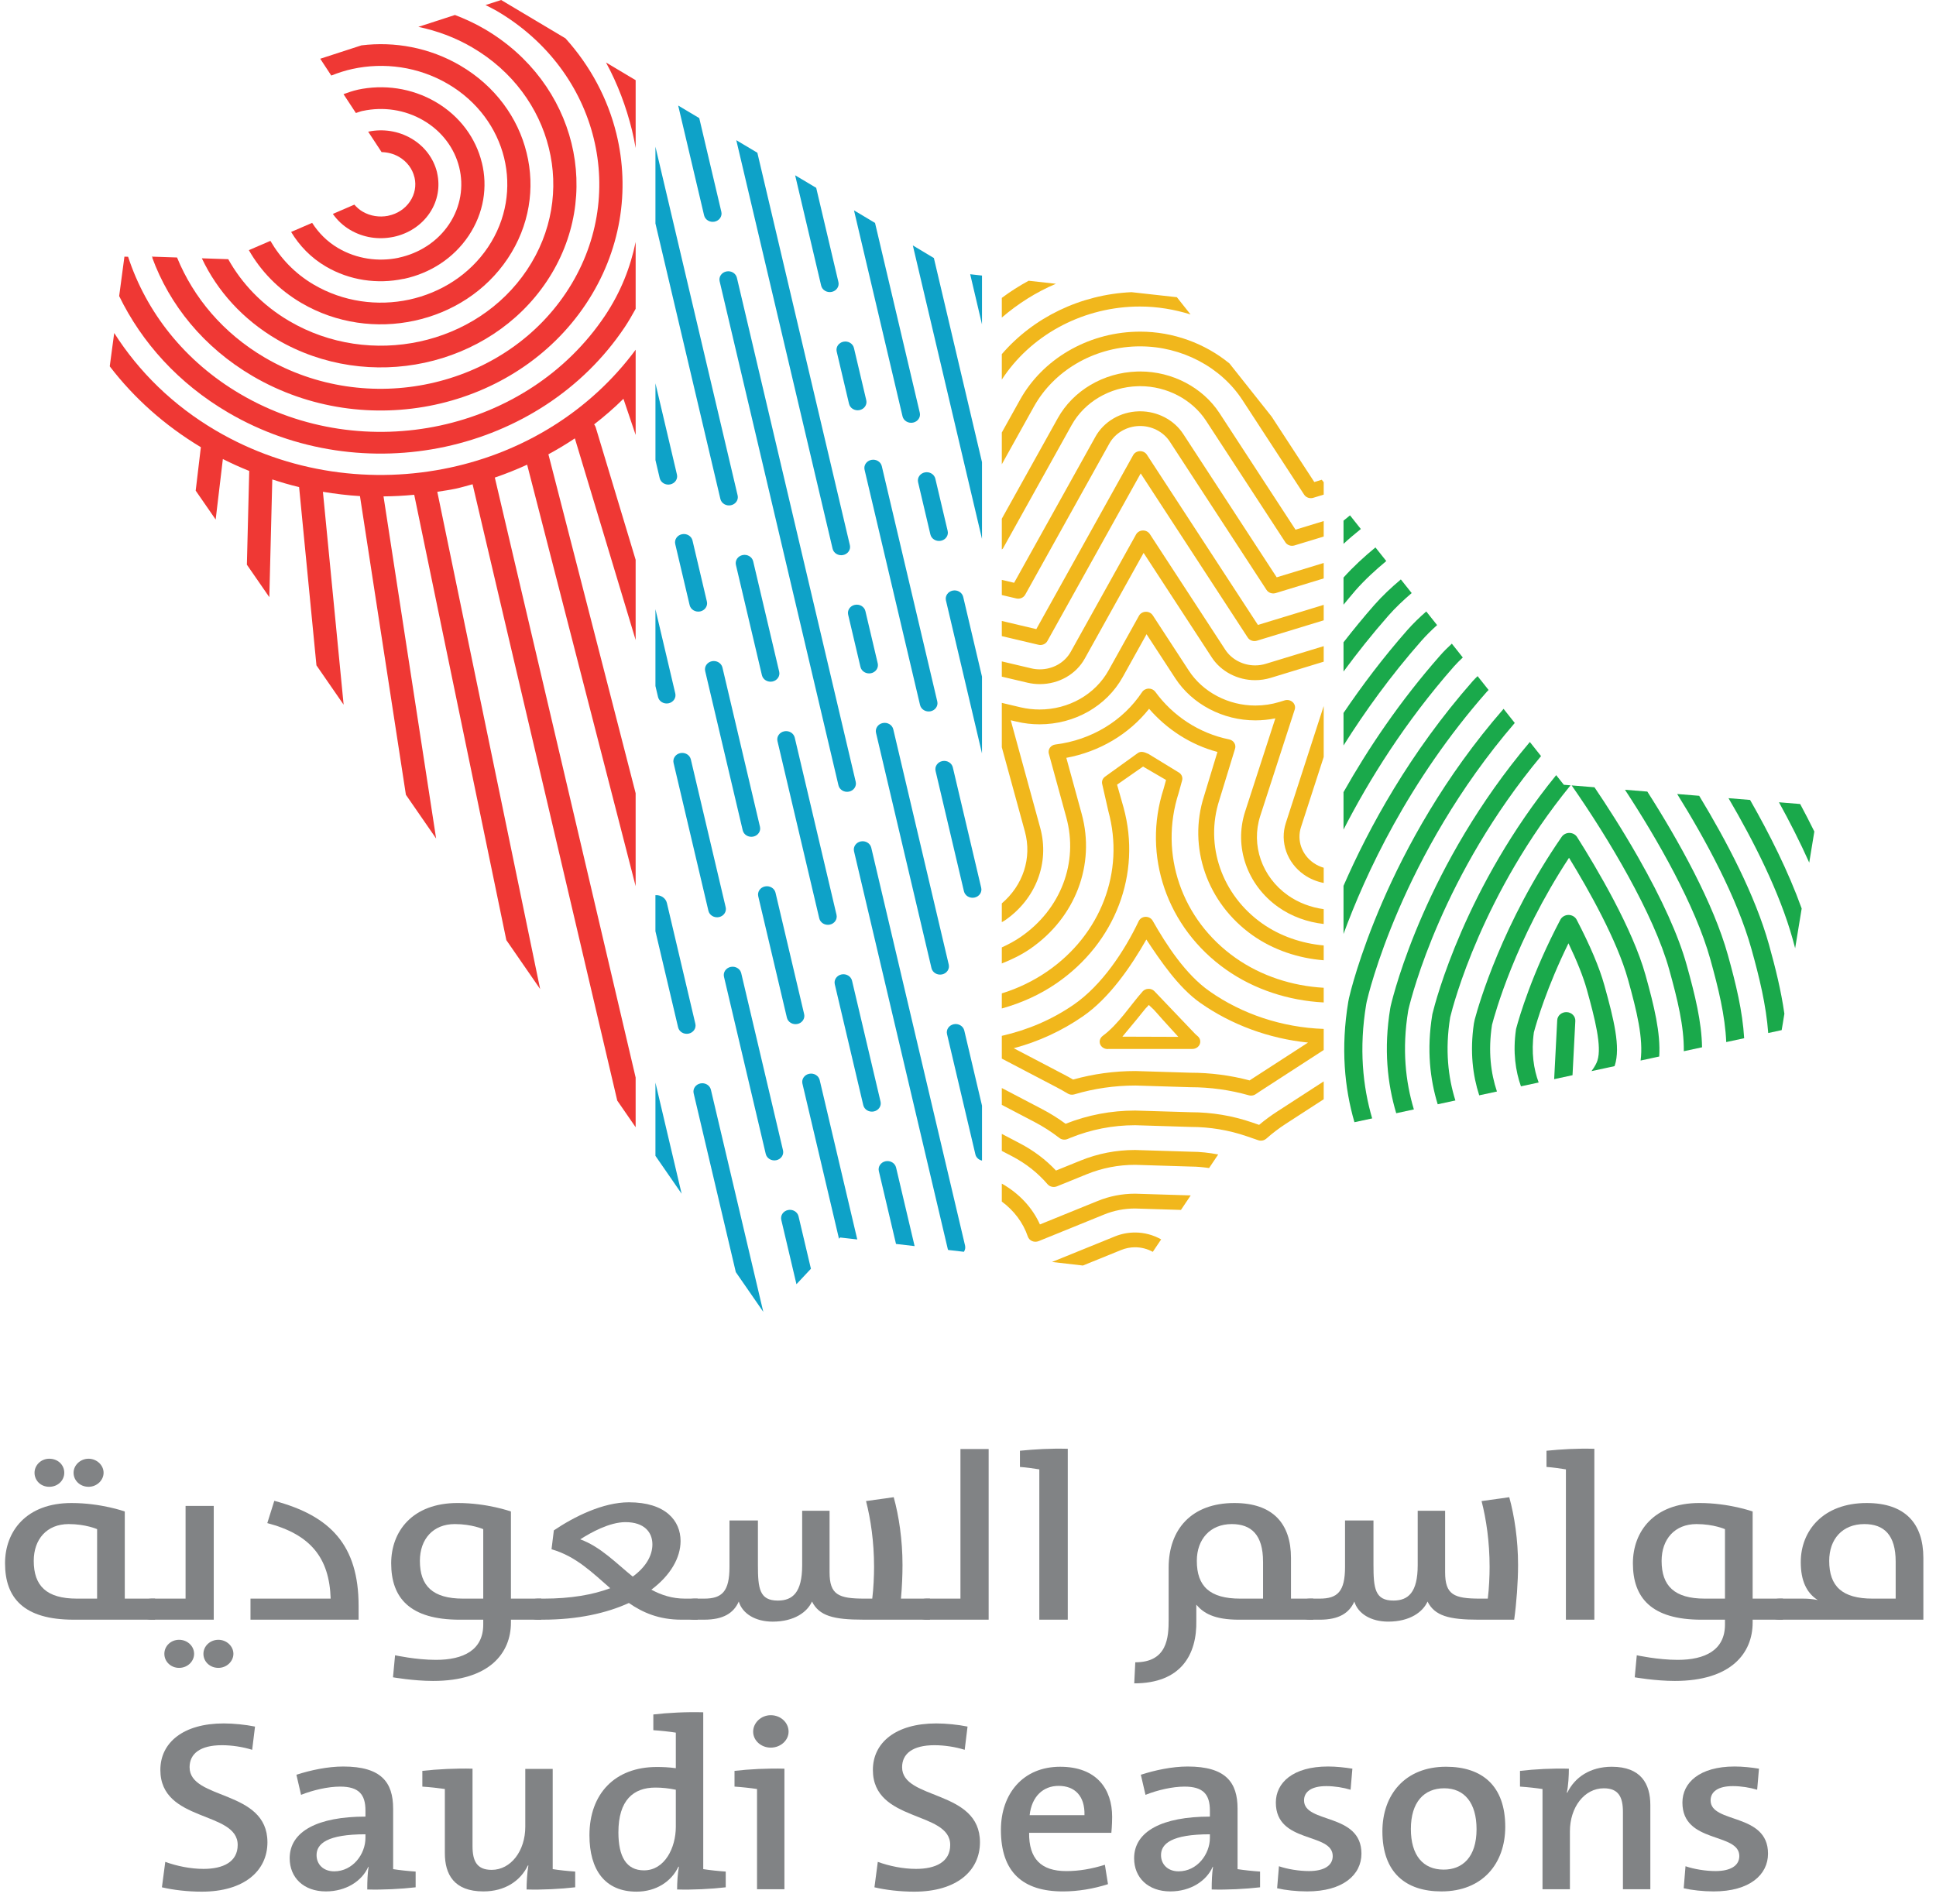 <svg width="123" height="121" viewBox="0 0 123 121" fill="none" xmlns="http://www.w3.org/2000/svg">
<path d="M21.047 4.801C21.485 4.627 21.934 4.48 22.396 4.381C24.396 3.946 26.577 4.231 28.46 5.334C30.339 6.436 31.564 8.146 32.027 10.023C32.483 11.896 32.186 13.94 31.009 15.7C29.831 17.461 27.997 18.605 25.998 19.039C23.992 19.47 21.813 19.186 19.934 18.085C18.723 17.375 17.817 16.399 17.179 15.305L15.811 15.895C16.568 17.224 17.688 18.396 19.152 19.254C21.377 20.557 23.956 20.892 26.323 20.38C28.699 19.872 30.862 18.514 32.255 16.431C33.647 14.348 34.008 11.933 33.457 9.711C32.916 7.493 31.466 5.469 29.242 4.165C27.292 3.023 25.073 2.623 22.961 2.883L20.346 3.733L21.047 4.801Z" fill="#EF3834"/>
<path d="M16.049 23.895C19.641 26 23.808 26.541 27.637 25.717C31.467 24.892 34.962 22.7 37.212 19.336C39.461 15.971 40.041 12.069 39.159 8.487C38.618 6.285 37.52 4.203 35.925 2.436L31.839 0L30.846 0.321C31.085 0.444 31.327 0.558 31.562 0.695C34.809 2.598 36.929 5.556 37.721 8.793C38.516 12.032 37.995 15.56 35.96 18.602C33.926 21.643 30.765 23.625 27.303 24.371C23.848 25.12 20.079 24.629 16.831 22.726C14.171 21.167 12.288 18.904 11.248 16.361L9.646 16.307C9.648 16.312 9.651 16.317 9.652 16.323L9.716 16.354L9.665 16.353C10.764 19.371 12.934 22.069 16.049 23.895Z" fill="#EF3834"/>
<path d="M39.609 25.339L40.385 27.637V22.223C37.491 26.132 33.257 28.71 28.616 29.707C23.698 30.767 18.349 30.072 13.729 27.366C10.977 25.754 8.81 23.603 7.256 21.16L7.008 23.011L6.973 23.275L7.002 23.316C8.519 25.287 10.448 27.027 12.761 28.415L12.433 31.176L13.702 33.012L14.159 29.168C14.71 29.446 15.269 29.698 15.835 29.925L15.685 35.881L17.111 37.945L17.299 30.464C17.864 30.647 18.431 30.816 19.003 30.95L20.105 42.278L21.832 44.778L20.516 31.25C21.298 31.378 22.083 31.477 22.87 31.523L25.788 50.501L27.708 53.28L24.366 31.541C25.019 31.536 25.67 31.501 26.317 31.439L32.169 59.736L34.317 62.845L27.783 31.249C28.172 31.186 28.565 31.135 28.95 31.052C29.313 30.974 29.667 30.865 30.025 30.77L39.216 69.933L40.384 71.625V68.466L31.438 30.345C32.137 30.107 32.82 29.833 33.491 29.527L40.384 56.308V50.402L34.842 28.867C35.417 28.555 35.978 28.219 36.523 27.855L40.384 40.665V35.57L37.844 27.142C37.824 27.076 37.785 27.02 37.747 26.965C38.397 26.46 39.021 25.923 39.609 25.339Z" fill="#EF3834"/>
<path d="M30.009 3.017C32.572 4.518 34.243 6.85 34.872 9.41C35.502 11.967 35.088 14.748 33.482 17.15C31.877 19.551 29.385 21.116 26.652 21.704C23.918 22.292 20.947 21.905 18.384 20.404C16.67 19.399 15.367 18.023 14.496 16.462L14.48 16.469L12.824 16.413C13.794 18.471 15.409 20.288 17.602 21.573C20.509 23.276 23.88 23.715 26.982 23.048C30.081 22.38 32.912 20.605 34.733 17.883C36.555 15.159 37.022 12 36.309 9.1C35.594 6.197 33.698 3.55 30.792 1.847C30.182 1.489 29.548 1.2 28.904 0.952L26.58 1.707C27.762 1.955 28.922 2.379 30.009 3.017Z" fill="#EF3834"/>
<path d="M22.255 14.614C23.093 15.105 24.058 15.238 24.956 15.059C24.974 15.056 24.996 15.053 25.016 15.048C25.93 14.853 26.765 14.331 27.302 13.529C27.825 12.746 27.965 11.837 27.773 10.995C27.77 10.977 27.767 10.958 27.763 10.94C27.552 10.085 26.994 9.306 26.139 8.804C25.302 8.313 24.33 8.178 23.435 8.359C23.42 8.36 23.405 8.363 23.39 8.365L24.244 9.665C24.624 9.673 25.007 9.768 25.358 9.972C25.869 10.273 26.204 10.741 26.326 11.248L26.339 11.291C26.452 11.791 26.363 12.329 26.051 12.796C25.731 13.275 25.234 13.588 24.685 13.704L24.642 13.715C24.107 13.816 23.533 13.736 23.037 13.446C22.829 13.325 22.661 13.171 22.513 13.003L21.147 13.593C21.427 13.991 21.794 14.344 22.255 14.614Z" fill="#EF3834"/>
<path d="M14.498 26.215C18.774 28.72 23.736 29.368 28.294 28.385C32.85 27.4 37.012 24.793 39.691 20.788C39.946 20.407 40.166 20.015 40.385 19.623V15.375C40.055 16.981 39.441 18.558 38.441 20.055C35.978 23.737 32.154 26.137 27.962 27.04C23.766 27.941 19.21 27.349 15.28 25.045C11.707 22.953 9.283 19.81 8.138 16.314L7.905 16.308L7.571 18.812C9.004 21.761 11.341 24.366 14.498 26.215Z" fill="#EF3834"/>
<path d="M40.385 9.404V5.094L39.991 4.86L38.501 3.971C39.244 5.333 39.786 6.79 40.155 8.285C40.247 8.656 40.316 9.03 40.385 9.404Z" fill="#EF3834"/>
<path d="M27.691 6.485C26.147 5.581 24.361 5.349 22.719 5.702L22.718 5.704L22.717 5.705C22.411 5.771 22.117 5.878 21.824 5.983L22.611 7.181C22.757 7.136 22.898 7.076 23.049 7.045L23.051 7.047C24.327 6.774 25.709 6.954 26.908 7.656C28.102 8.355 28.884 9.443 29.177 10.635L29.177 10.637C29.469 11.829 29.279 13.129 28.531 14.249C27.782 15.369 26.616 16.097 25.342 16.372L25.297 16.385C24.032 16.641 22.669 16.458 21.486 15.766C20.776 15.349 20.233 14.789 19.832 14.161L18.496 14.738C19.017 15.601 19.742 16.371 20.704 16.935C22.225 17.826 23.985 18.061 25.608 17.724C25.632 17.724 25.651 17.719 25.673 17.716C27.317 17.364 28.812 16.421 29.776 14.978C30.741 13.535 30.994 11.866 30.613 10.327H30.609L30.61 10.326C30.232 8.788 29.229 7.385 27.691 6.485Z" fill="#EF3834"/>
<path d="M53.158 22.339L53.941 25.658C54.007 25.942 54.307 26.12 54.61 26.058C54.912 25.995 55.103 25.715 55.037 25.431L54.254 22.113C54.187 21.829 53.888 21.65 53.585 21.713C53.282 21.775 53.091 22.056 53.158 22.339Z" fill="#0EA2C8"/>
<path d="M53.886 39.059L54.668 42.378C54.735 42.661 55.035 42.84 55.338 42.778C55.64 42.715 55.831 42.435 55.765 42.151L54.982 38.832C54.916 38.549 54.616 38.37 54.313 38.433C54.01 38.494 53.819 38.775 53.886 39.059Z" fill="#0EA2C8"/>
<path d="M45.721 17.874L53.27 49.901C53.336 50.184 53.636 50.364 53.939 50.301C54.242 50.238 54.434 49.958 54.366 49.675L46.817 17.648C46.75 17.365 46.451 17.186 46.148 17.249C45.846 17.311 45.654 17.591 45.721 17.874Z" fill="#0EA2C8"/>
<path d="M52.898 34.868C52.965 35.151 53.264 35.33 53.567 35.267C53.87 35.205 54.062 34.925 53.995 34.641L48.117 9.705L46.779 8.908L52.898 34.868Z" fill="#0EA2C8"/>
<path d="M44.733 13.684C44.8 13.967 45.099 14.147 45.401 14.084C45.705 14.021 45.896 13.74 45.829 13.458L44.426 7.505L43.087 6.707L44.733 13.684Z" fill="#0EA2C8"/>
<path d="M52.17 18.148C52.237 18.431 52.537 18.611 52.84 18.548C53.143 18.485 53.334 18.205 53.267 17.922L51.856 11.935L50.518 11.138L52.17 18.148Z" fill="#0EA2C8"/>
<path d="M45.229 42.015C44.927 42.078 44.735 42.358 44.802 42.641L47.187 52.759C47.254 53.044 47.554 53.222 47.857 53.159C48.159 53.096 48.35 52.816 48.283 52.533L45.899 42.415C45.831 42.132 45.531 41.953 45.229 42.015Z" fill="#0EA2C8"/>
<path d="M50.663 65.065C50.965 65.002 51.156 64.722 51.09 64.439L49.271 56.724C49.204 56.441 48.905 56.262 48.602 56.325C48.299 56.387 48.108 56.668 48.174 56.951L49.994 64.665C50.06 64.948 50.36 65.127 50.663 65.065Z" fill="#0EA2C8"/>
<path d="M60.208 33.736L59.425 30.417C59.358 30.134 59.059 29.955 58.756 30.017C58.454 30.079 58.262 30.36 58.329 30.643L59.111 33.962C59.178 34.245 59.478 34.424 59.781 34.361C60.084 34.3 60.275 34.019 60.208 33.736Z" fill="#0EA2C8"/>
<path d="M59.548 44.57L56.024 29.623C55.959 29.339 55.658 29.16 55.357 29.223H55.356C55.053 29.285 54.862 29.565 54.929 29.849L58.453 44.796C58.52 45.079 58.818 45.258 59.122 45.196C59.424 45.134 59.616 44.853 59.548 44.57Z" fill="#0EA2C8"/>
<path d="M55.943 69.997L54.133 62.317C54.066 62.033 53.766 61.855 53.463 61.917C53.161 61.98 52.969 62.26 53.037 62.544L54.846 70.223C54.914 70.507 55.213 70.686 55.516 70.623C55.819 70.56 56.011 70.28 55.943 69.997Z" fill="#0EA2C8"/>
<path d="M56.084 45.943C55.781 46.005 55.59 46.285 55.657 46.569L59.18 61.517C59.247 61.8 59.547 61.979 59.85 61.916C60.152 61.854 60.343 61.573 60.276 61.289L56.753 46.342C56.687 46.059 56.387 45.88 56.084 45.943Z" fill="#0EA2C8"/>
<path d="M49.747 73.096L47.093 61.839C47.027 61.555 46.727 61.377 46.424 61.439C46.121 61.502 45.93 61.782 45.997 62.066L48.65 73.322C48.717 73.606 49.017 73.784 49.319 73.722C49.622 73.659 49.814 73.379 49.747 73.096Z" fill="#0EA2C8"/>
<path d="M55.594 14.165L54.257 13.367L57.34 26.453C57.408 26.736 57.707 26.915 58.01 26.853C58.313 26.79 58.504 26.509 58.437 26.226L55.594 14.165Z" fill="#0EA2C8"/>
<path d="M43.997 34.345C43.93 34.061 43.63 33.882 43.327 33.945C43.024 34.008 42.833 34.288 42.9 34.571L43.815 38.451C43.882 38.734 44.181 38.913 44.484 38.851C44.786 38.788 44.978 38.507 44.911 38.224L43.997 34.345Z" fill="#0EA2C8"/>
<path d="M49.077 43.304C49.38 43.241 49.571 42.961 49.504 42.678L47.852 35.668C47.786 35.385 47.485 35.206 47.183 35.269C46.88 35.331 46.689 35.611 46.755 35.895L48.407 42.904C48.474 43.187 48.774 43.366 49.077 43.304Z" fill="#0EA2C8"/>
<path d="M42.794 48.48L45.008 57.875C45.076 58.158 45.376 58.336 45.678 58.274C45.981 58.212 46.172 57.931 46.105 57.648L43.891 48.253C43.824 47.969 43.524 47.791 43.222 47.853C42.919 47.916 42.727 48.196 42.794 48.48Z" fill="#0EA2C8"/>
<path d="M52.719 58.752C53.021 58.69 53.213 58.41 53.146 58.126L50.492 46.868C50.425 46.585 50.126 46.406 49.823 46.469C49.52 46.531 49.329 46.812 49.396 47.095L52.05 58.352C52.116 58.636 52.416 58.815 52.719 58.752Z" fill="#0EA2C8"/>
<path d="M50.734 77.287C50.667 77.003 50.368 76.824 50.065 76.887C49.762 76.95 49.571 77.23 49.638 77.514L50.601 81.6L51.52 80.618L50.734 77.287Z" fill="#0EA2C8"/>
<path d="M59.332 16.395L57.995 15.596L62.389 34.243V29.365L59.332 16.395Z" fill="#0EA2C8"/>
<path d="M60.536 48.761C60.469 48.478 60.17 48.298 59.867 48.361C59.564 48.424 59.373 48.704 59.44 48.987L61.242 56.633C61.309 56.916 61.608 57.096 61.911 57.033C62.214 56.971 62.407 56.69 62.338 56.407L60.536 48.761Z" fill="#0EA2C8"/>
<path d="M61.195 37.927C61.128 37.644 60.829 37.465 60.526 37.527C60.223 37.59 60.032 37.871 60.099 38.154L62.389 47.874V42.995L61.195 37.927Z" fill="#0EA2C8"/>
<path d="M61.314 79.148L55.354 53.866C55.288 53.583 54.989 53.404 54.686 53.466C54.383 53.529 54.192 53.809 54.259 54.092L60.218 79.375C60.223 79.393 60.236 79.407 60.242 79.425L61.24 79.54C61.315 79.427 61.346 79.289 61.314 79.148Z" fill="#0EA2C8"/>
<path d="M60.595 65.081C60.292 65.144 60.1 65.424 60.167 65.707L61.97 73.353C62.017 73.556 62.187 73.701 62.39 73.746V70.257L61.264 65.481C61.197 65.198 60.897 65.018 60.595 65.081Z" fill="#0EA2C8"/>
<path d="M62.389 20.612V17.509L61.639 17.425L62.389 20.612Z" fill="#0EA2C8"/>
<path d="M41.912 30.38C41.979 30.663 42.278 30.843 42.581 30.78C42.884 30.717 43.076 30.437 43.008 30.154L41.643 24.358V29.236L41.912 30.38Z" fill="#0EA2C8"/>
<path d="M41.807 44.288C41.874 44.572 42.173 44.751 42.476 44.688C42.779 44.625 42.97 44.344 42.903 44.061L41.642 38.71V43.589L41.807 44.288Z" fill="#0EA2C8"/>
<path d="M56.931 74.188C56.864 73.905 56.565 73.725 56.262 73.788C55.96 73.851 55.768 74.132 55.836 74.414L56.926 79.042L58.108 79.179L56.931 74.188Z" fill="#0EA2C8"/>
<path d="M43.751 65.678C44.053 65.615 44.245 65.335 44.178 65.052L42.369 57.376C42.293 57.058 41.979 56.858 41.641 56.88V59.17L43.082 65.278C43.148 65.561 43.448 65.741 43.751 65.678Z" fill="#0EA2C8"/>
<path d="M45.768 31.704C45.835 31.988 46.134 32.167 46.437 32.104C46.74 32.041 46.931 31.761 46.864 31.478L41.642 9.322V14.2L45.768 31.704Z" fill="#0EA2C8"/>
<path d="M52.078 68.63C52.011 68.347 51.711 68.168 51.409 68.23C51.105 68.293 50.914 68.574 50.981 68.856L53.303 78.711L53.377 78.632L54.465 78.757L52.078 68.63Z" fill="#0EA2C8"/>
<path d="M45.166 69.243C45.099 68.96 44.8 68.78 44.498 68.843C44.194 68.906 44.003 69.186 44.07 69.469L46.748 80.832L48.494 83.357L45.166 69.243Z" fill="#0EA2C8"/>
<path d="M41.642 68.792V73.444L43.306 75.852L41.642 68.792Z" fill="#0EA2C8"/>
<path d="M86.458 33.614L85.77 32.747C85.632 32.859 85.493 32.969 85.358 33.083V34.557C85.711 34.225 86.084 33.919 86.458 33.614Z" fill="#1AA94B"/>
<path d="M85.358 38.423C85.613 38.121 85.853 37.816 86.117 37.515C86.717 36.834 87.382 36.225 88.074 35.65L87.386 34.784C86.669 35.374 85.983 36.003 85.358 36.698V38.423Z" fill="#1AA94B"/>
<path d="M85.358 40.812V42.671C86.231 41.486 87.172 40.299 88.205 39.124C88.662 38.604 89.165 38.132 89.689 37.684L89 36.818C88.405 37.32 87.834 37.851 87.316 38.439C86.624 39.225 85.979 40.018 85.358 40.812Z" fill="#1AA94B"/>
<path d="M85.358 45.302V47.368C86.73 45.191 88.35 42.942 90.293 40.733C90.609 40.373 90.949 40.038 91.303 39.72L90.615 38.853C90.189 39.226 89.78 39.619 89.403 40.047C87.871 41.79 86.537 43.56 85.358 45.302Z" fill="#1AA94B"/>
<path d="M114.946 54.812L115.27 52.836C114.978 52.244 114.678 51.66 114.37 51.088L113.023 50.978C113.7 52.206 114.36 53.502 114.946 54.812Z" fill="#1AA94B"/>
<path d="M85.358 52.713C87.003 49.507 89.28 45.865 92.38 42.341C92.555 42.142 92.746 41.96 92.936 41.777L92.239 40.899C91.98 41.14 91.726 41.388 91.492 41.656C88.93 44.568 86.924 47.559 85.358 50.333V52.713Z" fill="#1AA94B"/>
<path d="M109.817 50.717C111.427 53.464 113.069 56.708 113.896 59.678C113.949 59.868 113.999 60.063 114.051 60.254L114.466 57.729C113.627 55.389 112.418 52.982 111.188 50.829L109.817 50.717Z" fill="#1AA94B"/>
<path d="M85.358 59.344C86.728 55.606 89.471 49.631 94.468 43.95C94.501 43.912 94.54 43.88 94.574 43.842L93.876 42.963C93.777 43.064 93.673 43.158 93.579 43.265C89.562 47.832 86.967 52.596 85.358 56.286L85.358 59.344Z" fill="#1AA94B"/>
<path d="M86.798 63.822C86.803 63.792 86.828 63.66 86.834 63.637C86.919 63.257 89.015 54.343 96.237 45.938L95.526 45.041C87.978 53.709 85.796 63.019 85.707 63.412C85.702 63.431 85.663 63.638 85.663 63.638C85.661 63.642 85.66 63.646 85.66 63.65C85.172 66.593 85.423 69.143 86.052 71.307L87.178 71.065C86.579 69.023 86.335 66.611 86.798 63.822Z" fill="#1AA94B"/>
<path d="M107.955 50.566L106.556 50.452C108.332 53.308 110.361 57.017 111.279 60.316C111.776 62.097 112.207 63.862 112.341 65.64L113.195 65.455L113.256 65.092L113.174 65.073L113.257 65.092L113.367 64.413C113.16 62.951 112.8 61.501 112.394 60.043C111.517 56.891 109.665 53.387 107.955 50.566Z" fill="#1AA94B"/>
<path d="M89.464 64.24L89.485 64.132C89.704 63.203 91.667 55.544 97.907 48.043L97.196 47.147C90.621 54.937 88.573 62.994 88.358 63.91C88.356 63.917 88.355 63.923 88.353 63.93L88.329 64.057C88.328 64.06 88.327 64.065 88.326 64.07C87.903 66.65 88.146 68.861 88.706 70.736L89.828 70.494C89.299 68.74 89.067 66.666 89.464 64.24Z" fill="#1AA94B"/>
<path d="M104.66 50.298L103.239 50.182C105.307 53.334 107.716 57.554 108.663 60.954C109.175 62.794 109.6 64.525 109.673 66.215L110.812 65.97C110.711 64.254 110.289 62.518 109.777 60.682C108.868 57.413 106.665 53.433 104.66 50.298Z" fill="#1AA94B"/>
<path d="M106.978 66.796L108.136 66.546C108.11 64.93 107.692 63.231 107.161 61.321C106.643 59.462 105.605 57.155 104.073 54.467C103.061 52.691 102.053 51.135 101.301 50.024L99.851 49.906C102.206 53.277 105.077 58.108 106.046 61.592C106.583 63.523 106.996 65.219 106.978 66.796Z" fill="#1AA94B"/>
<path d="M92.132 64.657L92.135 64.636C92.342 63.787 94.18 56.778 99.781 49.9L99.355 49.866L98.869 49.254C93.103 56.341 91.211 63.582 91.011 64.407C91.008 64.413 91.007 64.421 91.006 64.428L90.997 64.468C90.997 64.474 90.995 64.48 90.995 64.486C90.636 66.698 90.854 68.583 91.342 70.167L92.465 69.925C92.006 68.464 91.8 66.715 92.132 64.657Z" fill="#1AA94B"/>
<path d="M94.792 65.12C94.96 64.466 96.261 59.718 99.685 54.505C100.949 56.568 102.739 59.75 103.43 62.231C103.997 64.269 104.415 65.984 104.233 67.388L105.415 67.133C105.511 65.636 105.094 63.935 104.545 61.959C103.725 59.019 101.472 55.204 100.2 53.192C100.099 53.03 99.915 52.928 99.715 52.926C99.711 52.926 99.708 52.925 99.705 52.925C99.51 52.925 99.328 53.019 99.22 53.173C95.451 58.627 93.957 63.797 93.694 64.78C93.677 64.868 93.659 64.954 93.64 65.042C93.378 66.828 93.572 68.341 93.979 69.599L95.105 69.356C94.718 68.201 94.535 66.794 94.792 65.12Z" fill="#1AA94B"/>
<path d="M97.452 65.596C97.638 64.906 98.277 62.737 99.649 59.938C100.193 61.069 100.59 62.07 100.814 62.869C101.335 64.743 101.778 66.497 101.49 67.385C101.441 67.54 101.335 67.763 101.111 68.061L102.569 67.747C102.574 67.731 102.588 67.713 102.594 67.698C102.968 66.538 102.535 64.778 101.928 62.597C101.618 61.48 101.026 60.081 100.17 58.44C100.074 58.255 99.873 58.138 99.653 58.137H99.653C99.434 58.137 99.233 58.254 99.135 58.438C97.33 61.864 96.528 64.606 96.325 65.364C96.32 65.385 96.317 65.404 96.314 65.423C96.108 66.867 96.289 68.059 96.63 69.027L97.756 68.784C97.445 67.942 97.273 66.888 97.452 65.596Z" fill="#1AA94B"/>
<path d="M99.538 64.312C99.221 64.299 98.951 64.528 98.935 64.824L98.741 68.571L99.907 68.32L100.085 64.876C100.101 64.579 99.855 64.326 99.538 64.312Z" fill="#1AA94B"/>
<path d="M71.309 65.871C72.983 63.872 72.529 64.343 72.988 63.858C73.583 64.407 73.047 63.908 74.863 65.883L71.309 65.871ZM76.095 65.841C76.033 65.788 75.97 65.737 75.914 65.677L73.337 62.976C73.239 62.879 73.102 62.825 72.959 62.832C72.817 62.836 72.683 62.897 72.592 63C71.803 63.891 71.068 65.072 70.064 65.818C69.887 65.948 69.817 66.168 69.901 66.364C69.986 66.56 70.2 66.678 70.423 66.654L75.74 66.652C75.968 66.658 76.17 66.522 76.235 66.32C76.292 66.146 76.234 65.96 76.095 65.841Z" fill="#F1B71C"/>
<path d="M67.086 18.031L65.352 17.839C64.757 18.165 64.186 18.524 63.648 18.929V20.178C64.671 19.299 65.823 18.566 67.086 18.031Z" fill="#F1B71C"/>
<path d="M63.648 22.503V24.119C65.447 21.359 68.61 19.591 72.093 19.481C72.174 19.479 72.3 19.477 72.438 19.477C73.539 19.477 74.614 19.663 75.638 19.979L74.771 18.886L74.772 18.884L74.707 18.878L71.886 18.565C68.636 18.714 65.653 20.176 63.648 22.503Z" fill="#F1B71C"/>
<path d="M72.147 21.078C69.049 21.176 66.234 22.835 64.802 25.409L63.648 27.481V29.502L65.686 25.84C66.952 23.565 69.442 22.098 72.184 22.011C72.249 22.008 72.335 22.008 72.439 22.008C75.074 22.008 77.563 23.315 78.936 25.42L82.856 31.431C82.977 31.615 83.216 31.698 83.436 31.631L84.099 31.429V30.641L83.975 30.484L83.502 30.629L80.792 26.474L78.113 23.096C76.559 21.824 74.545 21.073 72.439 21.073C72.32 21.073 72.222 21.075 72.147 21.078Z" fill="#F1B71C"/>
<path d="M77.48 26.253C76.414 24.619 74.483 23.604 72.439 23.604C72.37 23.604 72.3 23.605 72.239 23.608C70.113 23.674 68.181 24.813 67.2 26.579L63.648 32.959V34.912C63.67 34.887 63.706 34.877 63.722 34.847L68.084 27.01C68.901 25.543 70.506 24.596 72.275 24.541C72.326 24.539 72.382 24.538 72.439 24.538C74.138 24.538 75.742 25.382 76.628 26.739L81.662 34.457C81.781 34.642 82.022 34.725 82.242 34.658L84.099 34.092V33.109L82.308 33.656L77.48 26.253Z" fill="#F1B71C"/>
<path d="M75.171 27.571C74.594 26.685 73.546 26.135 72.438 26.135C72.401 26.135 72.365 26.136 72.329 26.137C71.177 26.173 70.13 26.79 69.597 27.748L64.43 37.031L63.648 36.847V37.81L64.568 38.026C64.792 38.079 65.025 37.981 65.133 37.79L70.482 28.18C70.849 27.521 71.57 27.095 72.364 27.07C73.152 27.044 73.909 27.428 74.32 28.059L80.467 37.484C80.588 37.669 80.828 37.752 81.047 37.686L84.099 36.754V35.772L81.113 36.683L75.171 27.571Z" fill="#F1B71C"/>
<path d="M72.863 28.89C72.77 28.746 72.6 28.662 72.421 28.667C72.241 28.673 72.078 28.768 71.995 28.917L65.84 39.975L63.648 39.457V40.42L65.979 40.97C66.202 41.023 66.436 40.924 66.543 40.732L72.472 30.082L79.273 40.511C79.393 40.695 79.633 40.778 79.854 40.712L84.099 39.416V38.433L79.919 39.709L72.863 28.89Z" fill="#F1B71C"/>
<path d="M79.739 42.28C78.971 42.28 78.246 41.899 77.846 41.286L73.051 33.933C72.956 33.788 72.786 33.703 72.606 33.708C72.424 33.714 72.261 33.81 72.177 33.961L68.029 41.414C67.646 42.103 66.891 42.531 66.063 42.531C65.88 42.531 65.697 42.51 65.52 42.468L63.648 42.026V42.995L65.274 43.378C65.532 43.439 65.798 43.47 66.063 43.47C67.267 43.47 68.362 42.849 68.918 41.848L72.656 35.132L76.989 41.775C77.57 42.666 78.624 43.219 79.739 43.219C80.078 43.219 80.414 43.169 80.738 43.07L84.099 42.044V41.057L80.426 42.177C80.204 42.246 79.973 42.28 79.739 42.28Z" fill="#F1B71C"/>
<path d="M72.117 78.315C71.674 78.315 71.242 78.399 70.834 78.564L66.838 80.187L68.799 80.414L71.233 79.426C71.514 79.312 71.811 79.253 72.116 79.253C72.516 79.253 72.902 79.358 73.24 79.544L73.772 78.753C73.275 78.473 72.707 78.315 72.117 78.315Z" fill="#F1B71C"/>
<path d="M82.839 55.573C83.217 55.84 83.647 56.015 84.099 56.105V55.138C83.865 55.068 83.643 54.965 83.442 54.823C82.702 54.301 82.385 53.393 82.654 52.562L84.099 48.1V44.862L81.694 52.289C81.303 53.496 81.764 54.815 82.839 55.573Z" fill="#F1B71C"/>
<path d="M69.743 76.31L66.07 77.802C65.582 76.719 64.734 75.82 63.648 75.209V76.349C64.42 76.92 65.002 77.685 65.302 78.575C65.347 78.701 65.444 78.805 65.573 78.861C65.64 78.889 65.711 78.903 65.782 78.903C65.851 78.903 65.918 78.89 65.983 78.865L70.144 77.174C70.771 76.919 71.433 76.79 72.114 76.79L75.03 76.88L75.649 75.958L72.115 75.849C71.293 75.849 70.496 76.003 69.743 76.31Z" fill="#F1B71C"/>
<path d="M81.62 44.502L81.289 44.603C80.793 44.755 80.277 44.831 79.755 44.831C78.042 44.831 76.423 43.981 75.53 42.613L73.238 39.098C73.143 38.953 72.973 38.867 72.791 38.873C72.61 38.879 72.447 38.975 72.363 39.126L70.434 42.59C69.579 44.128 67.897 45.083 66.045 45.083C65.637 45.083 65.23 45.035 64.836 44.943L63.648 44.662V47.481L65.115 52.837C65.575 54.518 64.996 56.255 63.648 57.403V58.595C63.714 58.554 63.786 58.523 63.85 58.478C65.816 57.122 66.696 54.817 66.089 52.604L64.217 45.767L64.589 45.855C65.064 45.967 65.554 46.024 66.045 46.024C68.273 46.024 70.296 44.875 71.327 43.025L72.844 40.299L74.672 43.103C75.746 44.749 77.694 45.773 79.755 45.773C80.183 45.773 80.609 45.73 81.026 45.645L79.105 51.573C78.383 53.803 79.234 56.242 81.221 57.643C82.059 58.234 83.061 58.593 84.099 58.711V57.769C83.278 57.657 82.49 57.359 81.826 56.891C80.175 55.727 79.468 53.7 80.067 51.847L82.257 45.086C82.312 44.919 82.262 44.736 82.128 44.614C81.993 44.491 81.798 44.447 81.62 44.502Z" fill="#F1B71C"/>
<path d="M64.855 59.529C64.474 59.792 64.067 60.009 63.648 60.2V61.219C64.278 60.972 64.889 60.676 65.453 60.288C68.323 58.31 69.607 54.943 68.722 51.711L67.747 48.154C69.859 47.761 71.724 46.654 73.005 45.038C74.131 46.332 75.624 47.32 77.348 47.78L76.5 50.573C75.447 53.826 76.687 57.387 79.589 59.435C80.894 60.354 82.474 60.888 84.099 61.017V60.075C82.692 59.947 81.327 59.479 80.195 58.681C77.63 56.872 76.534 53.724 77.465 50.846L78.465 47.58C78.506 47.454 78.489 47.317 78.417 47.204C78.346 47.09 78.228 47.01 78.09 46.983C76.168 46.592 74.501 45.474 73.402 43.961C73.308 43.832 73.153 43.754 72.986 43.754C72.982 43.754 72.979 43.755 72.975 43.755C72.805 43.758 72.648 43.842 72.558 43.978C71.343 45.809 69.338 47.022 67.057 47.306C66.914 47.323 66.787 47.397 66.706 47.508C66.626 47.621 66.6 47.759 66.636 47.89L67.747 51.945C68.53 54.803 67.394 57.78 64.855 59.529Z" fill="#F1B71C"/>
<path d="M64.311 73.476C65.18 73.931 65.935 74.526 66.554 75.247C66.697 75.411 66.939 75.467 67.148 75.383L69.051 74.61C70.024 74.215 71.053 74.015 72.111 74.015L75.674 74.125C76.059 74.125 76.439 74.166 76.817 74.219L77.396 73.357C76.83 73.25 76.257 73.182 75.674 73.182L72.111 73.072C70.914 73.072 69.749 73.298 68.65 73.745L67.09 74.378C66.439 73.687 65.671 73.107 64.802 72.654L63.648 72.049V73.13L64.311 73.476Z" fill="#F1B71C"/>
<path d="M67.302 72.305C67.446 72.419 67.646 72.446 67.82 72.376L68.014 72.296C69.319 71.767 70.7 71.498 72.121 71.498L75.648 71.607C76.868 71.607 78.068 71.807 79.214 72.201L79.936 72.45C79.992 72.47 80.051 72.479 80.109 72.479C80.234 72.479 80.359 72.434 80.453 72.351C80.837 72.009 81.255 71.691 81.695 71.406L84.099 69.848V68.713L81.127 70.639C80.731 70.895 80.352 71.176 79.996 71.476L79.559 71.325C78.301 70.892 76.985 70.673 75.649 70.673L72.121 70.566C70.593 70.566 69.106 70.849 67.701 71.407C67.231 71.061 66.728 70.746 66.203 70.472L63.648 69.135V70.205L65.716 71.287C66.278 71.58 66.811 71.924 67.302 72.305Z" fill="#F1B71C"/>
<path d="M66.539 61.723C65.649 62.336 64.675 62.805 63.648 63.121V64.08C64.888 63.735 66.066 63.209 67.131 62.475C70.865 59.9 72.535 55.52 71.384 51.314L70.971 49.859L72.62 48.708L74.082 49.56L73.929 50.117C72.558 54.351 74.123 58.949 77.898 61.612C79.685 62.872 81.868 63.582 84.099 63.697V62.764C82.084 62.65 80.113 62.005 78.498 60.866C75.056 58.439 73.634 54.249 74.884 50.387L75.098 49.608C75.168 49.391 75.061 49.163 74.854 49.062C74.847 49.057 74.841 49.051 74.833 49.048L73.03 47.946C73.016 47.939 73.009 47.929 72.995 47.922C72.987 47.918 72.98 47.915 72.972 47.911L72.957 47.902C72.947 47.896 72.933 47.892 72.919 47.886C72.698 47.784 72.472 47.714 72.279 47.858L70.203 49.353C70.048 49.467 69.98 49.656 70.029 49.835L70.418 51.546C71.468 55.381 69.945 59.376 66.539 61.723Z" fill="#F1B71C"/>
<path d="M79.513 68.57C79.473 68.597 79.432 68.623 79.392 68.651C78.166 68.326 76.9 68.162 75.624 68.162L72.142 68.055C70.792 68.055 69.459 68.237 68.178 68.597C67.989 68.488 67.798 68.381 67.603 68.28L64.406 66.606C65.98 66.186 67.454 65.508 68.799 64.58C70.481 63.422 71.861 61.405 72.831 59.699C73.729 61.054 74.873 62.747 76.24 63.712C78.234 65.118 80.628 65.995 83.103 66.246L79.513 68.57ZM73.231 58.501C73.142 58.345 72.966 58.252 72.779 58.256C72.591 58.262 72.424 58.368 72.346 58.529C71.445 60.42 70.016 62.596 68.215 63.838C66.829 64.793 65.291 65.446 63.648 65.819V67.265L67.122 69.084C67.366 69.211 67.607 69.347 67.838 69.486C67.962 69.561 68.115 69.58 68.254 69.538C69.507 69.165 70.815 68.976 72.142 68.976L75.624 69.083C76.886 69.083 78.137 69.255 79.342 69.596C79.389 69.609 79.436 69.616 79.485 69.616C79.588 69.616 79.69 69.585 79.775 69.527C79.88 69.455 79.977 69.39 80.073 69.328L84.099 66.719V65.379C81.487 65.289 78.922 64.45 76.831 62.975C75.329 61.916 74.117 60.065 73.231 58.501Z" fill="#F1B71C"/>
<path d="M5.627 92.689C6.137 92.689 6.581 93.09 6.581 93.581C6.581 94.058 6.154 94.473 5.627 94.473C5.085 94.473 4.674 94.073 4.674 93.581C4.674 93.103 5.102 92.689 5.627 92.689ZM3.13 92.689C3.673 92.689 4.083 93.074 4.083 93.581C4.083 94.073 3.673 94.473 3.13 94.473C2.588 94.473 2.194 94.073 2.194 93.581C2.194 93.103 2.604 92.689 3.13 92.689ZM6.17 97.164C6.17 97.164 5.447 96.842 4.362 96.842C2.982 96.842 2.144 97.796 2.144 99.179C2.144 100.764 2.949 101.579 4.888 101.579H6.169L6.17 97.164ZM4.674 102.917C1.503 102.917 0.32 101.533 0.32 99.333C0.32 97.319 1.651 95.504 4.543 95.504C6.433 95.504 7.928 96.042 7.928 96.042V101.579H9.851V102.917H4.674Z" fill="#818385"/>
<path d="M13.876 104.194C14.386 104.194 14.829 104.594 14.829 105.087C14.829 105.563 14.402 105.979 13.876 105.979C13.334 105.979 12.924 105.579 12.924 105.087C12.924 104.594 13.35 104.194 13.876 104.194ZM11.379 104.194C11.905 104.194 12.332 104.594 12.332 105.087C12.332 105.563 11.921 105.979 11.379 105.979C10.853 105.979 10.442 105.579 10.442 105.087C10.442 104.594 10.853 104.194 11.379 104.194ZM9.604 102.917C9.276 102.917 8.619 102.671 8.619 102.241C8.619 101.841 9.276 101.58 9.604 101.58H11.79V95.688H13.58V102.917H9.604Z" fill="#818385"/>
<path d="M15.914 101.579H21.008C20.926 98.995 19.743 97.503 16.982 96.78L17.427 95.365C21.008 96.319 22.783 98.195 22.783 102.04V102.917H15.914V101.579Z" fill="#818385"/>
<path d="M30.702 97.165C30.702 97.165 29.979 96.842 28.895 96.842C27.515 96.842 26.677 97.795 26.677 99.18C26.677 100.764 27.481 101.579 29.421 101.579H30.702L30.702 97.165ZM24.968 106.578L25.1 105.178C25.1 105.178 26.43 105.47 27.695 105.47C29.437 105.47 30.702 104.855 30.702 103.225V102.918H29.207C26.035 102.918 24.853 101.533 24.853 99.334C24.853 97.32 26.184 95.503 29.076 95.503C30.965 95.503 32.461 96.042 32.461 96.042V101.579H34.383V102.917H32.461V103.102C32.461 105.039 31.097 106.809 27.515 106.809C26.266 106.809 24.968 106.578 24.968 106.578Z" fill="#818385"/>
<path d="M40.2 100.179C41.022 99.58 41.449 98.857 41.449 98.133C41.449 97.35 40.923 96.719 39.74 96.719C38.721 96.719 37.538 97.38 36.865 97.811C38.163 98.288 39.133 99.318 40.2 100.179ZM34.137 102.917C33.809 102.917 33.151 102.671 33.151 102.24C33.151 101.841 33.809 101.579 34.137 101.579H34.548C36.256 101.579 37.669 101.333 38.77 100.918C37.653 99.949 36.601 98.888 35.04 98.442L35.188 97.242C36.486 96.366 38.311 95.458 39.954 95.458C42.286 95.458 43.239 96.626 43.239 97.919C43.239 98.98 42.599 100.103 41.383 101.01C42.007 101.348 42.698 101.579 43.519 101.579H44.324V102.917H43.289C41.875 102.917 40.84 102.472 39.954 101.856C38.54 102.503 36.7 102.917 34.482 102.917H34.137Z" fill="#818385"/>
<path d="M51.588 101.764C51.292 102.425 50.47 103.041 49.09 103.041C47.989 103.041 47.167 102.533 46.937 101.764C46.609 102.502 45.952 102.917 44.736 102.917H44.078C43.75 102.917 43.093 102.671 43.093 102.241C43.093 101.841 43.75 101.579 44.078 101.579H44.736C45.869 101.579 46.346 101.133 46.346 99.564V96.611H48.153V99.441C48.153 100.934 48.252 101.703 49.418 101.703C50.356 101.703 50.964 101.194 50.964 99.456V95.996H52.705V99.902C52.705 101.332 53.264 101.579 54.923 101.579H55.417C55.499 100.933 55.532 100.102 55.532 99.564C55.532 97.964 55.318 96.533 55.022 95.38L56.78 95.134C57.109 96.319 57.339 97.841 57.339 99.441C57.339 100.102 57.306 100.856 57.24 101.579H59.081V102.916H54.841C52.936 102.917 52.047 102.671 51.588 101.764Z" fill="#818385"/>
<path d="M58.835 102.917C58.507 102.917 57.849 102.671 57.849 102.241C57.849 101.841 58.507 101.579 58.835 101.579H61.02V92.073H62.812V102.917H58.835Z" fill="#818385"/>
<path d="M66.031 93.366C65.653 93.305 65.226 93.243 64.799 93.212V92.182C65.752 92.089 66.721 92.028 67.839 92.058V102.917H66.031V93.366H66.031Z" fill="#818385"/>
<path d="M80.245 99.226C80.245 97.534 79.506 96.842 78.257 96.842C76.894 96.842 76.038 97.796 76.038 99.179C76.038 100.795 76.86 101.579 78.799 101.579H80.246V99.226H80.245ZM78.717 102.918C77.14 102.918 76.467 102.502 76.006 101.964V102.964C76.055 105.148 75.02 106.963 72.062 106.963L72.128 105.625C74.165 105.625 74.248 104.04 74.248 102.918V99.611C74.248 97.165 75.71 95.504 78.422 95.504C80.87 95.504 82.02 96.811 82.02 98.996V101.579H83.433V102.918H78.717Z" fill="#818385"/>
<path d="M83.186 102.917C82.857 102.917 82.2 102.671 82.2 102.241C82.2 101.841 82.857 101.579 83.186 101.579H83.844C84.977 101.579 85.454 101.133 85.454 99.565V96.611H87.261V99.441C87.261 100.933 87.359 101.702 88.526 101.702C89.463 101.702 90.071 101.194 90.071 99.457V95.997H91.813V99.903C91.813 101.333 92.371 101.579 94.031 101.579H94.524C94.606 100.933 94.639 100.102 94.639 99.565C94.639 97.965 94.426 96.534 94.129 95.381L95.888 95.135C96.216 96.319 96.447 97.842 96.447 99.441C96.447 100.518 96.348 101.856 96.2 102.918H93.948C92.042 102.918 91.155 102.671 90.695 101.765C90.4 102.426 89.578 103.04 88.198 103.04C87.097 103.04 86.275 102.533 86.045 101.765C85.716 102.503 85.059 102.918 83.844 102.918H83.186V102.917Z" fill="#818385"/>
<path d="M99.487 93.366C99.109 93.305 98.681 93.243 98.254 93.212V92.182C99.207 92.089 100.177 92.028 101.294 92.058V102.917H99.486L99.487 93.366Z" fill="#818385"/>
<path d="M109.593 97.165C109.593 97.165 108.87 96.842 107.785 96.842C106.405 96.842 105.567 97.795 105.567 99.18C105.567 100.764 106.372 101.579 108.312 101.579H109.593V97.165ZM103.859 106.578L103.99 105.178C103.99 105.178 105.321 105.47 106.586 105.47C108.328 105.47 109.593 104.855 109.593 103.225V102.918H108.098C104.926 102.918 103.743 101.533 103.743 99.334C103.743 97.32 105.074 95.503 107.965 95.503C109.856 95.503 111.351 96.042 111.351 96.042V101.579H113.273V102.917H111.351V103.102C111.351 105.039 109.987 106.809 106.405 106.809C105.156 106.809 103.859 106.578 103.859 106.578Z" fill="#818385"/>
<path d="M120.438 99.226C120.438 97.534 119.699 96.842 118.45 96.842C117.053 96.842 116.215 97.796 116.215 99.179C116.215 100.795 117.037 101.579 118.976 101.579H120.438V99.226H120.438ZM113.028 102.918C112.698 102.918 112.041 102.671 112.041 102.24C112.041 101.841 112.698 101.579 113.028 101.579H114.555C115.13 101.579 115.492 101.672 115.492 101.672C114.786 101.226 114.408 100.457 114.408 99.257C114.408 97.273 115.821 95.504 118.598 95.504C121.046 95.504 122.197 96.811 122.197 98.996V102.918H113.028V102.918Z" fill="#818385"/>
<path d="M16.021 111.185C15.43 111.001 14.739 110.893 14.099 110.893C12.719 110.893 12.045 111.431 12.045 112.293C12.045 114.4 16.991 113.692 16.991 117.061C16.991 118.876 15.512 120.199 12.817 120.199C11.913 120.199 11.009 120.091 10.287 119.922L10.5 118.306C11.223 118.568 12.094 118.752 12.932 118.752C14.181 118.752 15.101 118.306 15.101 117.23C15.101 115.046 10.188 115.815 10.188 112.462C10.188 110.723 11.65 109.509 14.214 109.509C14.838 109.509 15.594 109.586 16.202 109.709L16.021 111.185Z" fill="#818385"/>
<path d="M23.219 116.553C20.787 116.553 20.112 117.153 20.112 117.876C20.112 118.461 20.54 118.907 21.23 118.907C22.413 118.907 23.218 117.814 23.218 116.784L23.219 116.553ZM26.407 119.922C25.487 120.029 24.303 120.09 23.333 120.06C23.333 119.552 23.35 119.045 23.416 118.63L23.399 118.614C23.005 119.522 21.986 120.183 20.704 120.183C19.292 120.183 18.404 119.306 18.404 118.077C18.404 116.354 20.212 115.43 23.219 115.43V115.046C23.219 114.031 22.808 113.523 21.609 113.523C20.852 113.523 19.899 113.739 19.127 114.047L18.832 112.77C19.735 112.478 20.819 112.247 21.806 112.247C24.221 112.247 24.977 113.246 24.977 114.924V118.768C25.371 118.83 25.93 118.891 26.407 118.922V119.922Z" fill="#818385"/>
<path d="M36.544 119.921C35.625 120.029 34.425 120.091 33.455 120.06C33.455 119.644 33.488 118.999 33.57 118.537H33.537C33.061 119.522 32.075 120.183 30.711 120.183C28.837 120.183 28.263 119.091 28.263 117.753V113.676C27.869 113.616 27.309 113.555 26.833 113.524V112.523C27.786 112.416 29.002 112.355 30.021 112.385V117.307C30.021 118.26 30.3 118.814 31.237 118.814C32.452 118.814 33.373 117.615 33.373 116.076V112.4H35.115V118.767C35.51 118.829 36.068 118.891 36.544 118.922V119.921Z" fill="#818385"/>
<path d="M42.937 113.723C42.493 113.631 42.066 113.585 41.639 113.585C40.242 113.585 39.289 114.385 39.289 116.43C39.289 117.984 39.798 118.845 40.916 118.845C42.23 118.845 42.937 117.415 42.937 116.076V113.723ZM46.108 119.922C45.204 120.029 43.988 120.091 43.019 120.06C43.019 119.629 43.052 119.045 43.134 118.614H43.101C42.657 119.553 41.688 120.198 40.44 120.198C38.434 120.198 37.449 118.814 37.449 116.615C37.449 113.969 39.076 112.277 41.721 112.277C42.115 112.277 42.493 112.292 42.937 112.354V110.094C42.542 110.031 41.984 109.97 41.508 109.939V108.94C42.427 108.832 43.61 108.77 44.679 108.801V118.767C45.072 118.829 45.632 118.891 46.108 118.922V119.922H46.108Z" fill="#818385"/>
<path d="M48.967 111.047C48.36 111.047 47.85 110.601 47.85 110.032C47.85 109.463 48.36 108.986 48.967 108.986C49.592 108.986 50.101 109.448 50.101 110.032C50.101 110.586 49.592 111.047 48.967 111.047ZM48.096 120.044V113.677C47.702 113.616 47.143 113.554 46.666 113.523V112.524C47.587 112.415 48.77 112.355 49.837 112.385V120.045H48.096V120.044Z" fill="#818385"/>
<path d="M61.29 111.185C60.699 111.001 60.008 110.893 59.368 110.893C57.988 110.893 57.313 111.431 57.313 112.293C57.313 114.4 62.26 113.692 62.26 117.061C62.26 118.876 60.781 120.199 58.086 120.199C57.182 120.199 56.278 120.091 55.556 119.922L55.769 118.306C56.492 118.568 57.363 118.752 58.201 118.752C59.45 118.752 60.37 118.306 60.37 117.23C60.37 115.046 55.457 115.815 55.457 112.462C55.457 110.723 56.919 109.509 59.483 109.509C60.107 109.509 60.863 109.586 61.471 109.709L61.29 111.185Z" fill="#818385"/>
<path d="M68.9 115.338C68.933 114.124 68.291 113.477 67.256 113.477C66.27 113.477 65.547 114.154 65.416 115.338H68.9ZM70.394 119.722C69.491 120.014 68.488 120.184 67.535 120.184C64.988 120.184 63.591 118.968 63.591 116.276C63.591 113.985 64.988 112.262 67.354 112.262C69.688 112.262 70.658 113.693 70.658 115.445C70.658 115.969 70.608 116.461 70.608 116.461H65.383C65.366 118.091 66.122 118.892 67.749 118.892C68.554 118.892 69.359 118.753 70.197 118.491L70.394 119.722Z" fill="#818385"/>
<path d="M76.868 116.553C74.437 116.553 73.763 117.153 73.763 117.876C73.763 118.461 74.19 118.907 74.88 118.907C76.063 118.907 76.868 117.814 76.868 116.784V116.553ZM80.056 119.922C79.136 120.029 77.953 120.09 76.983 120.06C76.983 119.552 77 119.045 77.066 118.63L77.049 118.614C76.654 119.522 75.636 120.183 74.354 120.183C72.941 120.183 72.054 119.306 72.054 118.077C72.054 116.354 73.862 115.43 76.868 115.43V115.046C76.868 114.031 76.457 113.523 75.258 113.523C74.502 113.523 73.549 113.739 72.777 114.047L72.481 112.77C73.385 112.478 74.469 112.247 75.455 112.247C77.871 112.247 78.626 113.246 78.626 114.924V118.768C79.021 118.83 79.58 118.891 80.056 118.922V119.922H80.056Z" fill="#818385"/>
<path d="M85.807 113.723C85.347 113.584 84.788 113.492 84.263 113.492C83.326 113.492 82.85 113.845 82.85 114.4C82.85 115.891 86.497 115.169 86.497 117.783C86.497 119.122 85.331 120.183 83.046 120.183C82.372 120.183 81.666 120.105 81.14 119.983L81.255 118.583C81.78 118.767 82.536 118.89 83.16 118.89C84.13 118.89 84.672 118.537 84.672 117.937C84.672 116.415 81.058 117.168 81.058 114.538C81.058 113.276 82.142 112.246 84.377 112.246C84.887 112.246 85.445 112.307 85.921 112.384L85.807 113.723Z" fill="#818385"/>
<path d="M91.756 113.63C90.475 113.63 89.637 114.508 89.637 116.215C89.637 117.891 90.408 118.798 91.723 118.798C92.923 118.798 93.81 117.998 93.81 116.231C93.81 114.554 93.037 113.63 91.756 113.63ZM91.575 120.183C89.307 120.183 87.828 118.983 87.828 116.368C87.828 114.046 89.258 112.261 91.871 112.261C94.155 112.261 95.633 113.461 95.633 116.076C95.633 118.398 94.204 120.183 91.575 120.183Z" fill="#818385"/>
<path d="M103.11 120.045V115.139C103.11 114.184 102.831 113.631 101.894 113.631C100.661 113.631 99.741 114.832 99.741 116.369V120.045H98V113.678C97.606 113.616 97.046 113.554 96.57 113.523V112.525C97.49 112.416 98.674 112.354 99.675 112.386C99.675 112.816 99.643 113.462 99.544 113.908H99.577C100.053 112.924 101.039 112.262 102.403 112.262C104.26 112.262 104.851 113.355 104.851 114.693V120.045H103.11V120.045Z" fill="#818385"/>
<path d="M111.638 113.723C111.178 113.584 110.619 113.492 110.094 113.492C109.157 113.492 108.68 113.845 108.68 114.4C108.68 115.891 112.328 115.169 112.328 117.783C112.328 119.122 111.161 120.183 108.878 120.183C108.204 120.183 107.498 120.105 106.971 119.983L107.086 118.583C107.613 118.767 108.368 118.89 108.993 118.89C109.961 118.89 110.504 118.537 110.504 117.937C110.504 116.415 106.889 117.168 106.889 114.538C106.889 113.276 107.973 112.246 110.209 112.246C110.718 112.246 111.277 112.307 111.753 112.384L111.638 113.723Z" fill="#818385"/>
</svg>
